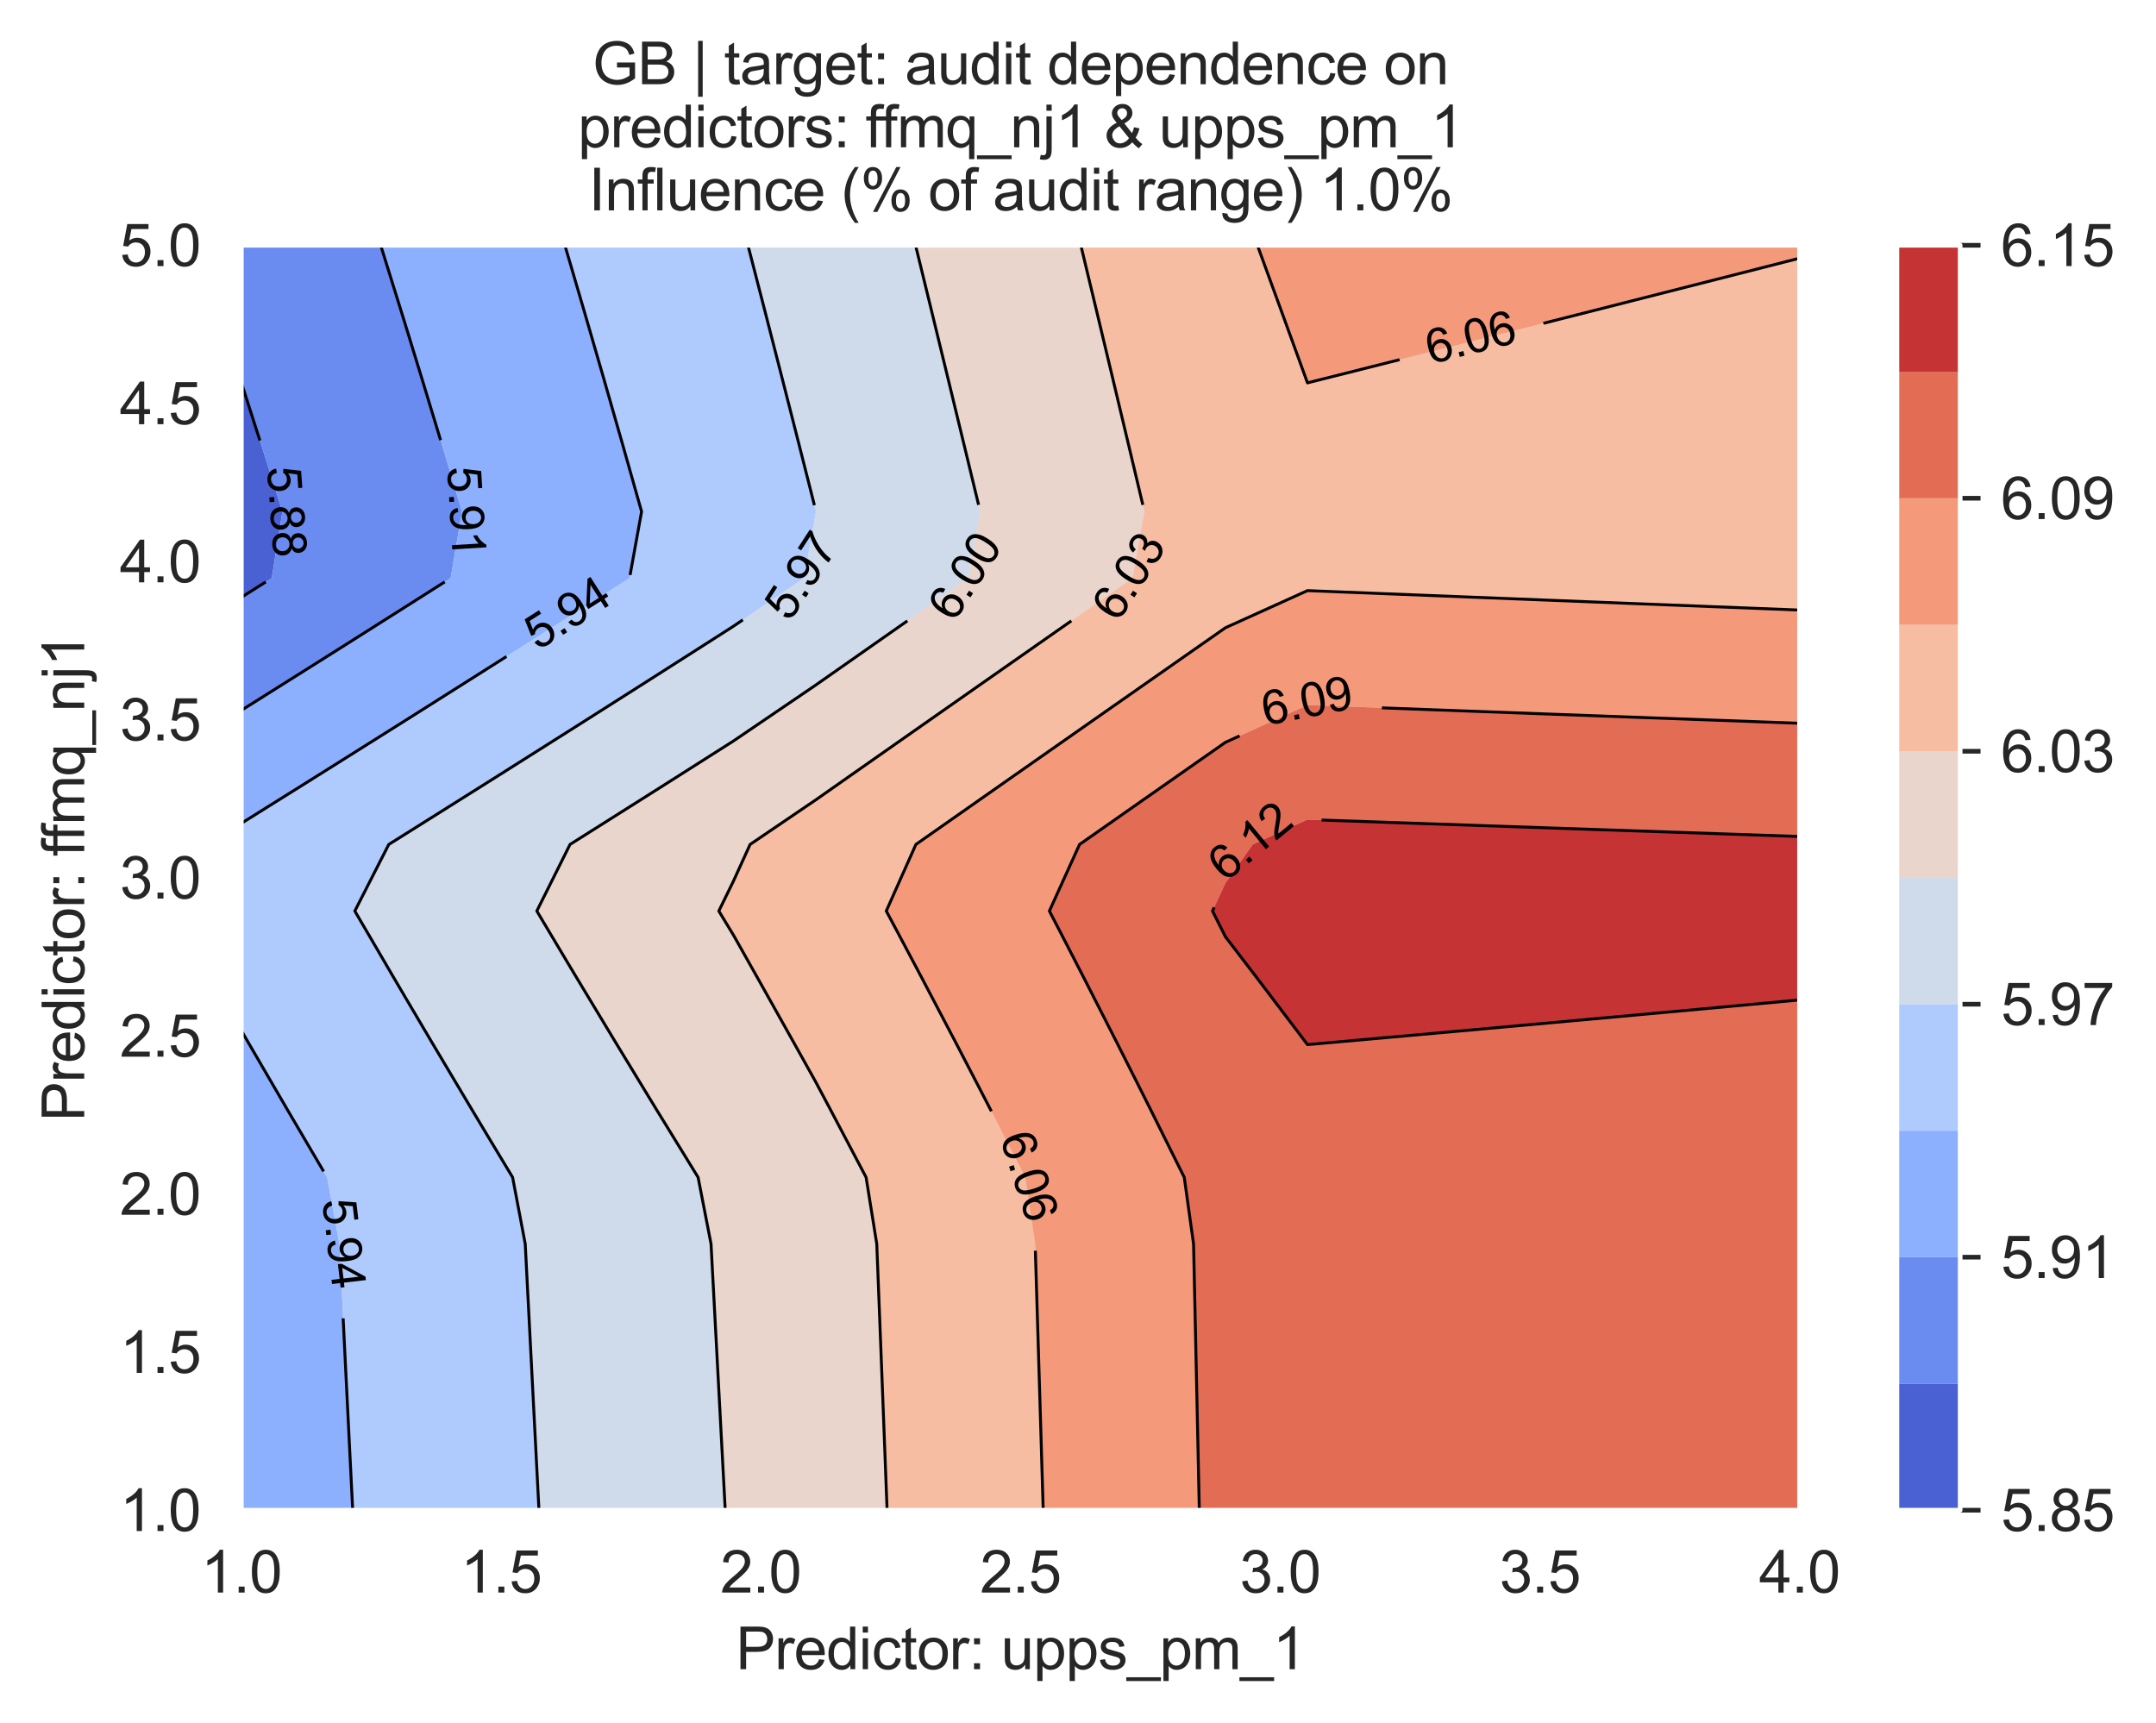 <?xml version="1.0" encoding="utf-8" standalone="no"?>
<!DOCTYPE svg PUBLIC "-//W3C//DTD SVG 1.1//EN"
  "http://www.w3.org/Graphics/SVG/1.1/DTD/svg11.dtd">
<svg xmlns:xlink="http://www.w3.org/1999/xlink" width="370.597pt" height="296.121pt" viewBox="0 0 370.597 296.121" xmlns="http://www.w3.org/2000/svg" version="1.1">
 <defs>
  <style type="text/css">*{stroke-linejoin: round; stroke-linecap: butt}</style>
 </defs>
 <g id="figure_1">
  <g id="patch_1">
   <path d="M 0 296.121 
L 370.597 296.121 
L 370.597 0 
L 0 0 
z
" style="fill: #ffffff"/>
  </g>
  <g id="axes_1">
   <g id="patch_2">
    <path d="M 41.484 259.6 
L 309.324 259.6 
L 309.324 42.16 
L 41.484 42.16 
z
" style="fill: #eaeaf2"/>
   </g>
   <g id="matplotlib.axis_1">
    <g id="xtick_1">
     <g id="line2d_1">
      <path d="M 41.484 259.6 
L 41.484 42.16 
" clip-path="url(#p53ee836f0d)" style="fill: none; stroke: #ffffff; stroke-width: 0.8; stroke-linecap: round"/>
     </g>
     <g id="text_1">
      <!-- 1.0 -->
      <g style="fill: #262626" transform="translate(34.534 273.758)scale(0.1 -0.1)">
       <defs>
        <path id="ArialMT-31" d="M 2384 0 
L 1822 0 
L 1822 3584 
Q 1619 3391 1289 3197 
Q 959 3003 697 2906 
L 697 3450 
Q 1169 3672 1522 3987 
Q 1875 4303 2022 4600 
L 2384 4600 
L 2384 0 
z
" transform="scale(0.016)"/>
        <path id="ArialMT-2e" d="M 581 0 
L 581 641 
L 1222 641 
L 1222 0 
L 581 0 
z
" transform="scale(0.016)"/>
        <path id="ArialMT-30" d="M 266 2259 
Q 266 3072 433 3567 
Q 600 4063 929 4331 
Q 1259 4600 1759 4600 
Q 2128 4600 2406 4451 
Q 2684 4303 2865 4023 
Q 3047 3744 3150 3342 
Q 3253 2941 3253 2259 
Q 3253 1453 3087 958 
Q 2922 463 2592 192 
Q 2263 -78 1759 -78 
Q 1097 -78 719 397 
Q 266 969 266 2259 
z
M 844 2259 
Q 844 1131 1108 757 
Q 1372 384 1759 384 
Q 2147 384 2411 759 
Q 2675 1134 2675 2259 
Q 2675 3391 2411 3762 
Q 2147 4134 1753 4134 
Q 1366 4134 1134 3806 
Q 844 3388 844 2259 
z
" transform="scale(0.016)"/>
       </defs>
       <use xlink:href="#ArialMT-31"/>
       <use xlink:href="#ArialMT-2e" x="55.615"/>
       <use xlink:href="#ArialMT-30" x="83.398"/>
      </g>
     </g>
    </g>
    <g id="xtick_2">
     <g id="line2d_2">
      <path d="M 86.124 259.6 
L 86.124 42.16 
" clip-path="url(#p53ee836f0d)" style="fill: none; stroke: #ffffff; stroke-width: 0.8; stroke-linecap: round"/>
     </g>
     <g id="text_2">
      <!-- 1.5 -->
      <g style="fill: #262626" transform="translate(79.174 273.758)scale(0.1 -0.1)">
       <defs>
        <path id="ArialMT-35" d="M 266 1200 
L 856 1250 
Q 922 819 1161 601 
Q 1400 384 1738 384 
Q 2144 384 2425 690 
Q 2706 997 2706 1503 
Q 2706 1984 2436 2262 
Q 2166 2541 1728 2541 
Q 1456 2541 1237 2417 
Q 1019 2294 894 2097 
L 366 2166 
L 809 4519 
L 3088 4519 
L 3088 3981 
L 1259 3981 
L 1013 2750 
Q 1425 3038 1878 3038 
Q 2478 3038 2890 2622 
Q 3303 2206 3303 1553 
Q 3303 931 2941 478 
Q 2500 -78 1738 -78 
Q 1113 -78 717 272 
Q 322 622 266 1200 
z
" transform="scale(0.016)"/>
       </defs>
       <use xlink:href="#ArialMT-31"/>
       <use xlink:href="#ArialMT-2e" x="55.615"/>
       <use xlink:href="#ArialMT-35" x="83.398"/>
      </g>
     </g>
    </g>
    <g id="xtick_3">
     <g id="line2d_3">
      <path d="M 130.764 259.6 
L 130.764 42.16 
" clip-path="url(#p53ee836f0d)" style="fill: none; stroke: #ffffff; stroke-width: 0.8; stroke-linecap: round"/>
     </g>
     <g id="text_3">
      <!-- 2.0 -->
      <g style="fill: #262626" transform="translate(123.814 273.758)scale(0.1 -0.1)">
       <defs>
        <path id="ArialMT-32" d="M 3222 541 
L 3222 0 
L 194 0 
Q 188 203 259 391 
Q 375 700 629 1000 
Q 884 1300 1366 1694 
Q 2113 2306 2375 2664 
Q 2638 3022 2638 3341 
Q 2638 3675 2398 3904 
Q 2159 4134 1775 4134 
Q 1369 4134 1125 3890 
Q 881 3647 878 3216 
L 300 3275 
Q 359 3922 746 4261 
Q 1134 4600 1788 4600 
Q 2447 4600 2831 4234 
Q 3216 3869 3216 3328 
Q 3216 3053 3103 2787 
Q 2991 2522 2730 2228 
Q 2469 1934 1863 1422 
Q 1356 997 1212 845 
Q 1069 694 975 541 
L 3222 541 
z
" transform="scale(0.016)"/>
       </defs>
       <use xlink:href="#ArialMT-32"/>
       <use xlink:href="#ArialMT-2e" x="55.615"/>
       <use xlink:href="#ArialMT-30" x="83.398"/>
      </g>
     </g>
    </g>
    <g id="xtick_4">
     <g id="line2d_4">
      <path d="M 175.404 259.6 
L 175.404 42.16 
" clip-path="url(#p53ee836f0d)" style="fill: none; stroke: #ffffff; stroke-width: 0.8; stroke-linecap: round"/>
     </g>
     <g id="text_4">
      <!-- 2.5 -->
      <g style="fill: #262626" transform="translate(168.454 273.758)scale(0.1 -0.1)">
       <use xlink:href="#ArialMT-32"/>
       <use xlink:href="#ArialMT-2e" x="55.615"/>
       <use xlink:href="#ArialMT-35" x="83.398"/>
      </g>
     </g>
    </g>
    <g id="xtick_5">
     <g id="line2d_5">
      <path d="M 220.044 259.6 
L 220.044 42.16 
" clip-path="url(#p53ee836f0d)" style="fill: none; stroke: #ffffff; stroke-width: 0.8; stroke-linecap: round"/>
     </g>
     <g id="text_5">
      <!-- 3.0 -->
      <g style="fill: #262626" transform="translate(213.094 273.758)scale(0.1 -0.1)">
       <defs>
        <path id="ArialMT-33" d="M 269 1209 
L 831 1284 
Q 928 806 1161 595 
Q 1394 384 1728 384 
Q 2125 384 2398 659 
Q 2672 934 2672 1341 
Q 2672 1728 2419 1979 
Q 2166 2231 1775 2231 
Q 1616 2231 1378 2169 
L 1441 2663 
Q 1497 2656 1531 2656 
Q 1891 2656 2178 2843 
Q 2466 3031 2466 3422 
Q 2466 3731 2256 3934 
Q 2047 4138 1716 4138 
Q 1388 4138 1169 3931 
Q 950 3725 888 3313 
L 325 3413 
Q 428 3978 793 4289 
Q 1159 4600 1703 4600 
Q 2078 4600 2393 4439 
Q 2709 4278 2876 4000 
Q 3044 3722 3044 3409 
Q 3044 3113 2884 2869 
Q 2725 2625 2413 2481 
Q 2819 2388 3044 2092 
Q 3269 1797 3269 1353 
Q 3269 753 2831 336 
Q 2394 -81 1725 -81 
Q 1122 -81 723 278 
Q 325 638 269 1209 
z
" transform="scale(0.016)"/>
       </defs>
       <use xlink:href="#ArialMT-33"/>
       <use xlink:href="#ArialMT-2e" x="55.615"/>
       <use xlink:href="#ArialMT-30" x="83.398"/>
      </g>
     </g>
    </g>
    <g id="xtick_6">
     <g id="line2d_6">
      <path d="M 264.684 259.6 
L 264.684 42.16 
" clip-path="url(#p53ee836f0d)" style="fill: none; stroke: #ffffff; stroke-width: 0.8; stroke-linecap: round"/>
     </g>
     <g id="text_6">
      <!-- 3.5 -->
      <g style="fill: #262626" transform="translate(257.734 273.758)scale(0.1 -0.1)">
       <use xlink:href="#ArialMT-33"/>
       <use xlink:href="#ArialMT-2e" x="55.615"/>
       <use xlink:href="#ArialMT-35" x="83.398"/>
      </g>
     </g>
    </g>
    <g id="xtick_7">
     <g id="line2d_7">
      <path d="M 309.324 259.6 
L 309.324 42.16 
" clip-path="url(#p53ee836f0d)" style="fill: none; stroke: #ffffff; stroke-width: 0.8; stroke-linecap: round"/>
     </g>
     <g id="text_7">
      <!-- 4.0 -->
      <g style="fill: #262626" transform="translate(302.374 273.758)scale(0.1 -0.1)">
       <defs>
        <path id="ArialMT-34" d="M 2069 0 
L 2069 1097 
L 81 1097 
L 81 1613 
L 2172 4581 
L 2631 4581 
L 2631 1613 
L 3250 1613 
L 3250 1097 
L 2631 1097 
L 2631 0 
L 2069 0 
z
M 2069 1613 
L 2069 3678 
L 634 1613 
L 2069 1613 
z
" transform="scale(0.016)"/>
       </defs>
       <use xlink:href="#ArialMT-34"/>
       <use xlink:href="#ArialMT-2e" x="55.615"/>
       <use xlink:href="#ArialMT-30" x="83.398"/>
      </g>
     </g>
    </g>
    <g id="text_8">
     <!-- Predictor: upps_pm_1 -->
     <g style="fill: #262626" transform="translate(126.492 286.933)scale(0.1 -0.1)">
      <defs>
       <path id="ArialMT-50" d="M 494 0 
L 494 4581 
L 2222 4581 
Q 2678 4581 2919 4538 
Q 3256 4481 3484 4323 
Q 3713 4166 3852 3881 
Q 3991 3597 3991 3256 
Q 3991 2672 3619 2267 
Q 3247 1863 2275 1863 
L 1100 1863 
L 1100 0 
L 494 0 
z
M 1100 2403 
L 2284 2403 
Q 2872 2403 3119 2622 
Q 3366 2841 3366 3238 
Q 3366 3525 3220 3729 
Q 3075 3934 2838 4000 
Q 2684 4041 2272 4041 
L 1100 4041 
L 1100 2403 
z
" transform="scale(0.016)"/>
       <path id="ArialMT-72" d="M 416 0 
L 416 3319 
L 922 3319 
L 922 2816 
Q 1116 3169 1280 3281 
Q 1444 3394 1641 3394 
Q 1925 3394 2219 3213 
L 2025 2691 
Q 1819 2813 1613 2813 
Q 1428 2813 1281 2702 
Q 1134 2591 1072 2394 
Q 978 2094 978 1738 
L 978 0 
L 416 0 
z
" transform="scale(0.016)"/>
       <path id="ArialMT-65" d="M 2694 1069 
L 3275 997 
Q 3138 488 2766 206 
Q 2394 -75 1816 -75 
Q 1088 -75 661 373 
Q 234 822 234 1631 
Q 234 2469 665 2931 
Q 1097 3394 1784 3394 
Q 2450 3394 2872 2941 
Q 3294 2488 3294 1666 
Q 3294 1616 3291 1516 
L 816 1516 
Q 847 969 1125 678 
Q 1403 388 1819 388 
Q 2128 388 2347 550 
Q 2566 713 2694 1069 
z
M 847 1978 
L 2700 1978 
Q 2663 2397 2488 2606 
Q 2219 2931 1791 2931 
Q 1403 2931 1139 2672 
Q 875 2413 847 1978 
z
" transform="scale(0.016)"/>
       <path id="ArialMT-64" d="M 2575 0 
L 2575 419 
Q 2259 -75 1647 -75 
Q 1250 -75 917 144 
Q 584 363 401 755 
Q 219 1147 219 1656 
Q 219 2153 384 2558 
Q 550 2963 881 3178 
Q 1213 3394 1622 3394 
Q 1922 3394 2156 3267 
Q 2391 3141 2538 2938 
L 2538 4581 
L 3097 4581 
L 3097 0 
L 2575 0 
z
M 797 1656 
Q 797 1019 1065 703 
Q 1334 388 1700 388 
Q 2069 388 2326 689 
Q 2584 991 2584 1609 
Q 2584 2291 2321 2609 
Q 2059 2928 1675 2928 
Q 1300 2928 1048 2622 
Q 797 2316 797 1656 
z
" transform="scale(0.016)"/>
       <path id="ArialMT-69" d="M 425 3934 
L 425 4581 
L 988 4581 
L 988 3934 
L 425 3934 
z
M 425 0 
L 425 3319 
L 988 3319 
L 988 0 
L 425 0 
z
" transform="scale(0.016)"/>
       <path id="ArialMT-63" d="M 2588 1216 
L 3141 1144 
Q 3050 572 2676 248 
Q 2303 -75 1759 -75 
Q 1078 -75 664 370 
Q 250 816 250 1647 
Q 250 2184 428 2587 
Q 606 2991 970 3192 
Q 1334 3394 1763 3394 
Q 2303 3394 2647 3120 
Q 2991 2847 3088 2344 
L 2541 2259 
Q 2463 2594 2264 2762 
Q 2066 2931 1784 2931 
Q 1359 2931 1093 2626 
Q 828 2322 828 1663 
Q 828 994 1084 691 
Q 1341 388 1753 388 
Q 2084 388 2306 591 
Q 2528 794 2588 1216 
z
" transform="scale(0.016)"/>
       <path id="ArialMT-74" d="M 1650 503 
L 1731 6 
Q 1494 -44 1306 -44 
Q 1000 -44 831 53 
Q 663 150 594 308 
Q 525 466 525 972 
L 525 2881 
L 113 2881 
L 113 3319 
L 525 3319 
L 525 4141 
L 1084 4478 
L 1084 3319 
L 1650 3319 
L 1650 2881 
L 1084 2881 
L 1084 941 
Q 1084 700 1114 631 
Q 1144 563 1211 522 
Q 1278 481 1403 481 
Q 1497 481 1650 503 
z
" transform="scale(0.016)"/>
       <path id="ArialMT-6f" d="M 213 1659 
Q 213 2581 725 3025 
Q 1153 3394 1769 3394 
Q 2453 3394 2887 2945 
Q 3322 2497 3322 1706 
Q 3322 1066 3130 698 
Q 2938 331 2570 128 
Q 2203 -75 1769 -75 
Q 1072 -75 642 372 
Q 213 819 213 1659 
z
M 791 1659 
Q 791 1022 1069 705 
Q 1347 388 1769 388 
Q 2188 388 2466 706 
Q 2744 1025 2744 1678 
Q 2744 2294 2464 2611 
Q 2184 2928 1769 2928 
Q 1347 2928 1069 2612 
Q 791 2297 791 1659 
z
" transform="scale(0.016)"/>
       <path id="ArialMT-3a" d="M 578 2678 
L 578 3319 
L 1219 3319 
L 1219 2678 
L 578 2678 
z
M 578 0 
L 578 641 
L 1219 641 
L 1219 0 
L 578 0 
z
" transform="scale(0.016)"/>
       <path id="ArialMT-20" transform="scale(0.016)"/>
       <path id="ArialMT-75" d="M 2597 0 
L 2597 488 
Q 2209 -75 1544 -75 
Q 1250 -75 995 37 
Q 741 150 617 320 
Q 494 491 444 738 
Q 409 903 409 1263 
L 409 3319 
L 972 3319 
L 972 1478 
Q 972 1038 1006 884 
Q 1059 663 1231 536 
Q 1403 409 1656 409 
Q 1909 409 2131 539 
Q 2353 669 2445 892 
Q 2538 1116 2538 1541 
L 2538 3319 
L 3100 3319 
L 3100 0 
L 2597 0 
z
" transform="scale(0.016)"/>
       <path id="ArialMT-70" d="M 422 -1272 
L 422 3319 
L 934 3319 
L 934 2888 
Q 1116 3141 1344 3267 
Q 1572 3394 1897 3394 
Q 2322 3394 2647 3175 
Q 2972 2956 3137 2557 
Q 3303 2159 3303 1684 
Q 3303 1175 3120 767 
Q 2938 359 2589 142 
Q 2241 -75 1856 -75 
Q 1575 -75 1351 44 
Q 1128 163 984 344 
L 984 -1272 
L 422 -1272 
z
M 931 1641 
Q 931 1000 1190 694 
Q 1450 388 1819 388 
Q 2194 388 2461 705 
Q 2728 1022 2728 1688 
Q 2728 2322 2467 2637 
Q 2206 2953 1844 2953 
Q 1484 2953 1207 2617 
Q 931 2281 931 1641 
z
" transform="scale(0.016)"/>
       <path id="ArialMT-73" d="M 197 991 
L 753 1078 
Q 800 744 1014 566 
Q 1228 388 1613 388 
Q 2000 388 2187 545 
Q 2375 703 2375 916 
Q 2375 1106 2209 1216 
Q 2094 1291 1634 1406 
Q 1016 1563 777 1677 
Q 538 1791 414 1992 
Q 291 2194 291 2438 
Q 291 2659 392 2848 
Q 494 3038 669 3163 
Q 800 3259 1026 3326 
Q 1253 3394 1513 3394 
Q 1903 3394 2198 3281 
Q 2494 3169 2634 2976 
Q 2775 2784 2828 2463 
L 2278 2388 
Q 2241 2644 2061 2787 
Q 1881 2931 1553 2931 
Q 1166 2931 1000 2803 
Q 834 2675 834 2503 
Q 834 2394 903 2306 
Q 972 2216 1119 2156 
Q 1203 2125 1616 2013 
Q 2213 1853 2448 1751 
Q 2684 1650 2818 1456 
Q 2953 1263 2953 975 
Q 2953 694 2789 445 
Q 2625 197 2315 61 
Q 2006 -75 1616 -75 
Q 969 -75 630 194 
Q 291 463 197 991 
z
" transform="scale(0.016)"/>
       <path id="ArialMT-5f" d="M -97 -1272 
L -97 -866 
L 3631 -866 
L 3631 -1272 
L -97 -1272 
z
" transform="scale(0.016)"/>
       <path id="ArialMT-6d" d="M 422 0 
L 422 3319 
L 925 3319 
L 925 2853 
Q 1081 3097 1340 3245 
Q 1600 3394 1931 3394 
Q 2300 3394 2536 3241 
Q 2772 3088 2869 2813 
Q 3263 3394 3894 3394 
Q 4388 3394 4653 3120 
Q 4919 2847 4919 2278 
L 4919 0 
L 4359 0 
L 4359 2091 
Q 4359 2428 4304 2576 
Q 4250 2725 4106 2815 
Q 3963 2906 3769 2906 
Q 3419 2906 3187 2673 
Q 2956 2441 2956 1928 
L 2956 0 
L 2394 0 
L 2394 2156 
Q 2394 2531 2256 2718 
Q 2119 2906 1806 2906 
Q 1569 2906 1367 2781 
Q 1166 2656 1075 2415 
Q 984 2175 984 1722 
L 984 0 
L 422 0 
z
" transform="scale(0.016)"/>
      </defs>
      <use xlink:href="#ArialMT-50"/>
      <use xlink:href="#ArialMT-72" x="66.699"/>
      <use xlink:href="#ArialMT-65" x="100"/>
      <use xlink:href="#ArialMT-64" x="155.615"/>
      <use xlink:href="#ArialMT-69" x="211.23"/>
      <use xlink:href="#ArialMT-63" x="233.447"/>
      <use xlink:href="#ArialMT-74" x="283.447"/>
      <use xlink:href="#ArialMT-6f" x="311.23"/>
      <use xlink:href="#ArialMT-72" x="366.846"/>
      <use xlink:href="#ArialMT-3a" x="400.146"/>
      <use xlink:href="#ArialMT-20" x="427.93"/>
      <use xlink:href="#ArialMT-75" x="455.713"/>
      <use xlink:href="#ArialMT-70" x="511.328"/>
      <use xlink:href="#ArialMT-70" x="566.943"/>
      <use xlink:href="#ArialMT-73" x="622.559"/>
      <use xlink:href="#ArialMT-5f" x="672.559"/>
      <use xlink:href="#ArialMT-70" x="728.174"/>
      <use xlink:href="#ArialMT-6d" x="783.789"/>
      <use xlink:href="#ArialMT-5f" x="867.09"/>
      <use xlink:href="#ArialMT-31" x="922.705"/>
     </g>
    </g>
   </g>
   <g id="matplotlib.axis_2">
    <g id="ytick_1">
     <g id="line2d_8">
      <path d="M 41.484 259.6 
L 309.324 259.6 
" clip-path="url(#p53ee836f0d)" style="fill: none; stroke: #ffffff; stroke-width: 0.8; stroke-linecap: round"/>
     </g>
     <g id="text_9">
      <!-- 1.0 -->
      <g style="fill: #262626" transform="translate(20.584 263.179)scale(0.1 -0.1)">
       <use xlink:href="#ArialMT-31"/>
       <use xlink:href="#ArialMT-2e" x="55.615"/>
       <use xlink:href="#ArialMT-30" x="83.398"/>
      </g>
     </g>
    </g>
    <g id="ytick_2">
     <g id="line2d_9">
      <path d="M 41.484 232.42 
L 309.324 232.42 
" clip-path="url(#p53ee836f0d)" style="fill: none; stroke: #ffffff; stroke-width: 0.8; stroke-linecap: round"/>
     </g>
     <g id="text_10">
      <!-- 1.5 -->
      <g style="fill: #262626" transform="translate(20.584 235.999)scale(0.1 -0.1)">
       <use xlink:href="#ArialMT-31"/>
       <use xlink:href="#ArialMT-2e" x="55.615"/>
       <use xlink:href="#ArialMT-35" x="83.398"/>
      </g>
     </g>
    </g>
    <g id="ytick_3">
     <g id="line2d_10">
      <path d="M 41.484 205.24 
L 309.324 205.24 
" clip-path="url(#p53ee836f0d)" style="fill: none; stroke: #ffffff; stroke-width: 0.8; stroke-linecap: round"/>
     </g>
     <g id="text_11">
      <!-- 2.0 -->
      <g style="fill: #262626" transform="translate(20.584 208.819)scale(0.1 -0.1)">
       <use xlink:href="#ArialMT-32"/>
       <use xlink:href="#ArialMT-2e" x="55.615"/>
       <use xlink:href="#ArialMT-30" x="83.398"/>
      </g>
     </g>
    </g>
    <g id="ytick_4">
     <g id="line2d_11">
      <path d="M 41.484 178.06 
L 309.324 178.06 
" clip-path="url(#p53ee836f0d)" style="fill: none; stroke: #ffffff; stroke-width: 0.8; stroke-linecap: round"/>
     </g>
     <g id="text_12">
      <!-- 2.5 -->
      <g style="fill: #262626" transform="translate(20.584 181.639)scale(0.1 -0.1)">
       <use xlink:href="#ArialMT-32"/>
       <use xlink:href="#ArialMT-2e" x="55.615"/>
       <use xlink:href="#ArialMT-35" x="83.398"/>
      </g>
     </g>
    </g>
    <g id="ytick_5">
     <g id="line2d_12">
      <path d="M 41.484 150.88 
L 309.324 150.88 
" clip-path="url(#p53ee836f0d)" style="fill: none; stroke: #ffffff; stroke-width: 0.8; stroke-linecap: round"/>
     </g>
     <g id="text_13">
      <!-- 3.0 -->
      <g style="fill: #262626" transform="translate(20.584 154.459)scale(0.1 -0.1)">
       <use xlink:href="#ArialMT-33"/>
       <use xlink:href="#ArialMT-2e" x="55.615"/>
       <use xlink:href="#ArialMT-30" x="83.398"/>
      </g>
     </g>
    </g>
    <g id="ytick_6">
     <g id="line2d_13">
      <path d="M 41.484 123.7 
L 309.324 123.7 
" clip-path="url(#p53ee836f0d)" style="fill: none; stroke: #ffffff; stroke-width: 0.8; stroke-linecap: round"/>
     </g>
     <g id="text_14">
      <!-- 3.5 -->
      <g style="fill: #262626" transform="translate(20.584 127.279)scale(0.1 -0.1)">
       <use xlink:href="#ArialMT-33"/>
       <use xlink:href="#ArialMT-2e" x="55.615"/>
       <use xlink:href="#ArialMT-35" x="83.398"/>
      </g>
     </g>
    </g>
    <g id="ytick_7">
     <g id="line2d_14">
      <path d="M 41.484 96.52 
L 309.324 96.52 
" clip-path="url(#p53ee836f0d)" style="fill: none; stroke: #ffffff; stroke-width: 0.8; stroke-linecap: round"/>
     </g>
     <g id="text_15">
      <!-- 4.0 -->
      <g style="fill: #262626" transform="translate(20.584 100.099)scale(0.1 -0.1)">
       <use xlink:href="#ArialMT-34"/>
       <use xlink:href="#ArialMT-2e" x="55.615"/>
       <use xlink:href="#ArialMT-30" x="83.398"/>
      </g>
     </g>
    </g>
    <g id="ytick_8">
     <g id="line2d_15">
      <path d="M 41.484 69.34 
L 309.324 69.34 
" clip-path="url(#p53ee836f0d)" style="fill: none; stroke: #ffffff; stroke-width: 0.8; stroke-linecap: round"/>
     </g>
     <g id="text_16">
      <!-- 4.5 -->
      <g style="fill: #262626" transform="translate(20.584 72.919)scale(0.1 -0.1)">
       <use xlink:href="#ArialMT-34"/>
       <use xlink:href="#ArialMT-2e" x="55.615"/>
       <use xlink:href="#ArialMT-35" x="83.398"/>
      </g>
     </g>
    </g>
    <g id="ytick_9">
     <g id="line2d_16">
      <path d="M 41.484 42.16 
L 309.324 42.16 
" clip-path="url(#p53ee836f0d)" style="fill: none; stroke: #ffffff; stroke-width: 0.8; stroke-linecap: round"/>
     </g>
     <g id="text_17">
      <!-- 5.0 -->
      <g style="fill: #262626" transform="translate(20.584 45.739)scale(0.1 -0.1)">
       <use xlink:href="#ArialMT-35"/>
       <use xlink:href="#ArialMT-2e" x="55.615"/>
       <use xlink:href="#ArialMT-30" x="83.398"/>
      </g>
     </g>
    </g>
    <g id="text_18">
     <!-- Predictor: ffmq_nj1 -->
     <g style="fill: #262626" transform="translate(14.48 192.753)rotate(-90)scale(0.1 -0.1)">
      <defs>
       <path id="ArialMT-66" d="M 556 0 
L 556 2881 
L 59 2881 
L 59 3319 
L 556 3319 
L 556 3672 
Q 556 4006 616 4169 
Q 697 4388 901 4523 
Q 1106 4659 1475 4659 
Q 1713 4659 2000 4603 
L 1916 4113 
Q 1741 4144 1584 4144 
Q 1328 4144 1222 4034 
Q 1116 3925 1116 3625 
L 1116 3319 
L 1763 3319 
L 1763 2881 
L 1116 2881 
L 1116 0 
L 556 0 
z
" transform="scale(0.016)"/>
       <path id="ArialMT-71" d="M 2538 -1272 
L 2538 353 
Q 2406 169 2170 47 
Q 1934 -75 1669 -75 
Q 1078 -75 651 397 
Q 225 869 225 1691 
Q 225 2191 398 2587 
Q 572 2984 901 3189 
Q 1231 3394 1625 3394 
Q 2241 3394 2594 2875 
L 2594 3319 
L 3100 3319 
L 3100 -1272 
L 2538 -1272 
z
M 803 1669 
Q 803 1028 1072 708 
Q 1341 388 1716 388 
Q 2075 388 2334 692 
Q 2594 997 2594 1619 
Q 2594 2281 2320 2615 
Q 2047 2950 1678 2950 
Q 1313 2950 1058 2639 
Q 803 2328 803 1669 
z
" transform="scale(0.016)"/>
       <path id="ArialMT-6e" d="M 422 0 
L 422 3319 
L 928 3319 
L 928 2847 
Q 1294 3394 1984 3394 
Q 2284 3394 2536 3286 
Q 2788 3178 2913 3003 
Q 3038 2828 3088 2588 
Q 3119 2431 3119 2041 
L 3119 0 
L 2556 0 
L 2556 2019 
Q 2556 2363 2490 2533 
Q 2425 2703 2258 2804 
Q 2091 2906 1866 2906 
Q 1506 2906 1245 2678 
Q 984 2450 984 1813 
L 984 0 
L 422 0 
z
" transform="scale(0.016)"/>
       <path id="ArialMT-6a" d="M 419 3928 
L 419 4581 
L 981 4581 
L 981 3928 
L 419 3928 
z
M -294 -1288 
L -188 -809 
Q -19 -853 78 -853 
Q 250 -853 334 -739 
Q 419 -625 419 -169 
L 419 3319 
L 981 3319 
L 981 -181 
Q 981 -794 822 -1034 
Q 619 -1347 147 -1347 
Q -81 -1347 -294 -1288 
z
" transform="scale(0.016)"/>
      </defs>
      <use xlink:href="#ArialMT-50"/>
      <use xlink:href="#ArialMT-72" x="66.699"/>
      <use xlink:href="#ArialMT-65" x="100"/>
      <use xlink:href="#ArialMT-64" x="155.615"/>
      <use xlink:href="#ArialMT-69" x="211.23"/>
      <use xlink:href="#ArialMT-63" x="233.447"/>
      <use xlink:href="#ArialMT-74" x="283.447"/>
      <use xlink:href="#ArialMT-6f" x="311.23"/>
      <use xlink:href="#ArialMT-72" x="366.846"/>
      <use xlink:href="#ArialMT-3a" x="400.146"/>
      <use xlink:href="#ArialMT-20" x="427.93"/>
      <use xlink:href="#ArialMT-66" x="455.713"/>
      <use xlink:href="#ArialMT-66" x="481.746"/>
      <use xlink:href="#ArialMT-6d" x="509.529"/>
      <use xlink:href="#ArialMT-71" x="592.83"/>
      <use xlink:href="#ArialMT-5f" x="648.445"/>
      <use xlink:href="#ArialMT-6e" x="704.061"/>
      <use xlink:href="#ArialMT-6a" x="759.676"/>
      <use xlink:href="#ArialMT-31" x="781.893"/>
     </g>
    </g>
   </g>
   <g id="PathCollection_1">
    <path d="M 46.712 99.381 
L 48.545 87.937 
L 44.922 76.493 
L 41.484 65.765 
L 41.484 76.493 
L 41.484 87.937 
L 41.484 99.381 
L 41.484 102.684 
z
" clip-path="url(#p53ee836f0d)" style="fill: #4961d2"/>
   </g>
   <g id="PathCollection_2">
    <path d="M 55.581 113.238 
L 59.403 110.826 
L 69.678 104.323 
L 77.461 99.381 
L 79.414 87.937 
L 75.985 76.493 
L 72.513 65.049 
L 69.678 55.811 
L 68.996 53.605 
L 65.435 42.16 
L 55.581 42.16 
L 41.484 42.16 
L 41.484 53.605 
L 41.484 65.049 
L 41.484 65.765 
L 44.922 76.493 
L 48.545 87.937 
L 46.712 99.381 
L 41.484 102.684 
L 41.484 110.826 
L 41.484 122.108 
z
" clip-path="url(#p53ee836f0d)" style="fill: #6a8bef"/>
   </g>
   <g id="PathCollection_3">
    <path d="M 55.581 259.6 
L 60.627 259.6 
L 60.056 248.156 
L 59.485 236.712 
L 58.915 225.268 
L 58.346 213.823 
L 56.228 202.379 
L 55.581 201.283 
L 49.504 190.935 
L 42.843 179.491 
L 41.484 177.144 
L 41.484 179.491 
L 41.484 190.935 
L 41.484 202.379 
L 41.484 213.823 
L 41.484 225.268 
L 41.484 236.712 
L 41.484 248.156 
L 41.484 259.6 
z
" clip-path="url(#p53ee836f0d)" style="fill: #8caffe"/>
    <path d="M 53.983 133.714 
L 55.581 132.712 
L 69.678 123.847 
L 72.178 122.27 
L 83.775 114.936 
L 90.254 110.826 
L 97.872 105.979 
L 108.21 99.381 
L 110.282 87.937 
L 107.047 76.493 
L 103.772 65.049 
L 100.455 53.605 
L 97.872 44.791 
L 97.096 42.16 
L 83.775 42.16 
L 69.678 42.16 
L 65.435 42.16 
L 68.996 53.605 
L 69.678 55.811 
L 72.513 65.049 
L 75.985 76.493 
L 79.414 87.937 
L 77.461 99.381 
L 69.678 104.323 
L 59.403 110.826 
L 55.581 113.238 
L 41.484 122.108 
L 41.484 122.27 
L 41.484 133.714 
L 41.484 141.532 
z
" clip-path="url(#p53ee836f0d)" style="fill: #8caffe"/>
   </g>
   <g id="PathCollection_4">
    <path d="M 69.678 259.6 
L 83.775 259.6 
L 92.645 259.6 
L 92.054 248.156 
L 91.463 236.712 
L 90.873 225.268 
L 90.283 213.823 
L 88.112 202.379 
L 83.775 195.174 
L 81.235 190.935 
L 74.423 179.491 
L 69.678 171.454 
L 67.676 168.047 
L 60.992 156.602 
L 66.826 145.158 
L 69.678 143.371 
L 83.775 134.51 
L 85.038 133.714 
L 97.872 125.604 
L 103.131 122.27 
L 111.969 116.652 
L 121.104 110.826 
L 126.065 107.653 
L 138.223 99.381 
L 140.162 88.508 
L 140.261 87.937 
L 140.162 87.533 
L 137.367 76.493 
L 134.451 65.049 
L 131.518 53.605 
L 128.566 42.16 
L 126.065 42.16 
L 111.969 42.16 
L 97.872 42.16 
L 97.096 42.16 
L 97.872 44.791 
L 100.455 53.605 
L 103.772 65.049 
L 107.047 76.493 
L 110.282 87.937 
L 108.21 99.381 
L 97.872 105.979 
L 90.254 110.826 
L 83.775 114.936 
L 72.178 122.27 
L 69.678 123.847 
L 55.581 132.712 
L 53.983 133.714 
L 41.484 141.532 
L 41.484 145.158 
L 41.484 156.602 
L 41.484 168.047 
L 41.484 177.144 
L 42.843 179.491 
L 49.504 190.935 
L 55.581 201.283 
L 56.228 202.379 
L 58.346 213.823 
L 58.915 225.268 
L 59.485 236.712 
L 60.056 248.156 
L 60.627 259.6 
z
" clip-path="url(#p53ee836f0d)" style="fill: #afcafc"/>
   </g>
   <g id="PathCollection_5">
    <path d="M 97.872 259.6 
L 111.969 259.6 
L 124.663 259.6 
L 124.051 248.156 
L 123.44 236.712 
L 122.83 225.268 
L 122.22 213.823 
L 119.996 202.379 
L 112.966 190.935 
L 111.969 189.302 
L 106.004 179.491 
L 99.107 168.047 
L 97.872 165.985 
L 92.275 156.602 
L 97.872 145.383 
L 97.984 145.158 
L 111.969 136.327 
L 116.093 133.714 
L 126.065 127.379 
L 133.586 122.27 
L 140.162 117.799 
L 150.117 110.826 
L 154.259 107.925 
L 166.467 99.381 
L 168.356 88.687 
L 168.489 87.937 
L 168.356 87.387 
L 165.723 76.493 
L 162.949 65.049 
L 160.166 53.605 
L 157.374 42.16 
L 154.259 42.16 
L 140.162 42.16 
L 128.566 42.16 
L 131.518 53.605 
L 134.451 65.049 
L 137.367 76.493 
L 140.162 87.533 
L 140.261 87.937 
L 140.162 88.508 
L 138.223 99.381 
L 126.065 107.653 
L 121.104 110.826 
L 111.969 116.652 
L 103.131 122.27 
L 97.872 125.604 
L 85.038 133.714 
L 83.775 134.51 
L 69.678 143.371 
L 66.826 145.158 
L 60.992 156.602 
L 67.676 168.047 
L 69.678 171.454 
L 74.423 179.491 
L 81.235 190.935 
L 83.775 195.174 
L 88.112 202.379 
L 90.283 213.823 
L 90.873 225.268 
L 91.463 236.712 
L 92.054 248.156 
L 92.645 259.6 
z
" clip-path="url(#p53ee836f0d)" style="fill: #cfdaea"/>
   </g>
   <g id="PathCollection_6">
    <path d="M 126.065 259.6 
L 140.162 259.6 
L 152.484 259.6 
L 152.045 248.156 
L 151.602 236.712 
L 151.156 225.268 
L 150.707 213.823 
L 148.873 202.379 
L 142.846 190.935 
L 140.162 185.885 
L 136.597 179.491 
L 130.186 168.047 
L 126.065 160.725 
L 123.559 156.602 
L 126.065 151.476 
L 128.936 145.158 
L 140.162 137.537 
L 145.614 133.714 
L 154.259 127.654 
L 161.945 122.27 
L 168.356 117.78 
L 178.292 110.826 
L 182.453 107.915 
L 194.656 99.381 
L 196.55 88.86 
L 196.716 87.937 
L 196.55 87.236 
L 193.996 76.493 
L 191.268 65.049 
L 188.531 53.605 
L 185.785 42.16 
L 182.453 42.16 
L 168.356 42.16 
L 157.374 42.16 
L 160.166 53.605 
L 162.949 65.049 
L 165.723 76.493 
L 168.356 87.387 
L 168.489 87.937 
L 168.356 88.687 
L 166.467 99.381 
L 154.259 107.925 
L 150.117 110.826 
L 140.162 117.799 
L 133.586 122.27 
L 126.065 127.379 
L 116.093 133.714 
L 111.969 136.327 
L 97.984 145.158 
L 97.872 145.383 
L 92.275 156.602 
L 97.872 165.985 
L 99.107 168.047 
L 106.004 179.491 
L 111.969 189.302 
L 112.966 190.935 
L 119.996 202.379 
L 122.22 213.823 
L 122.83 225.268 
L 123.44 236.712 
L 124.051 248.156 
L 124.663 259.6 
z
" clip-path="url(#p53ee836f0d)" style="fill: #e9d5cb"/>
   </g>
   <g id="PathCollection_7">
    <path d="M 154.259 259.6 
L 168.356 259.6 
L 179.318 259.6 
L 178.976 248.156 
L 178.631 236.712 
L 178.283 225.268 
L 177.934 213.823 
L 176.217 202.379 
L 170.36 190.935 
L 168.356 187.052 
L 164.43 179.491 
L 158.425 168.047 
L 154.259 160.192 
L 152.344 156.602 
L 154.259 152.286 
L 157.433 145.158 
L 168.356 137.501 
L 173.761 133.714 
L 182.453 127.627 
L 190.107 122.27 
L 196.55 117.762 
L 206.468 110.826 
L 210.646 107.905 
L 224.743 101.526 
L 238.84 102.088 
L 252.937 102.648 
L 267.034 103.206 
L 281.131 103.762 
L 295.228 104.316 
L 309.324 104.868 
L 309.324 99.381 
L 309.324 87.937 
L 309.324 76.493 
L 309.324 65.049 
L 309.324 53.605 
L 309.324 44.384 
L 295.228 47.976 
L 281.131 51.56 
L 273.077 53.605 
L 267.034 55.136 
L 252.937 58.704 
L 238.84 62.264 
L 227.787 65.049 
L 224.743 65.815 
L 224.466 65.049 
L 220.308 53.605 
L 216.135 42.16 
L 210.646 42.16 
L 196.55 42.16 
L 185.785 42.16 
L 188.531 53.605 
L 191.268 65.049 
L 193.996 76.493 
L 196.55 87.236 
L 196.716 87.937 
L 196.55 88.86 
L 194.656 99.381 
L 182.453 107.915 
L 178.292 110.826 
L 168.356 117.78 
L 161.945 122.27 
L 154.259 127.654 
L 145.614 133.714 
L 140.162 137.537 
L 128.936 145.158 
L 126.065 151.476 
L 123.559 156.602 
L 126.065 160.725 
L 130.186 168.047 
L 136.597 179.491 
L 140.162 185.885 
L 142.846 190.935 
L 148.873 202.379 
L 150.707 213.823 
L 151.156 225.268 
L 151.602 236.712 
L 152.045 248.156 
L 152.484 259.6 
z
" clip-path="url(#p53ee836f0d)" style="fill: #f6bda2"/>
   </g>
   <g id="PathCollection_8">
    <path d="M 182.453 259.6 
L 196.55 259.6 
L 206.151 259.6 
L 205.906 248.156 
L 205.659 236.712 
L 205.411 225.268 
L 205.16 213.823 
L 203.56 202.379 
L 197.874 190.935 
L 196.55 188.291 
L 192.116 179.491 
L 186.285 168.047 
L 182.453 160.602 
L 180.381 156.602 
L 182.453 152.02 
L 185.566 145.158 
L 196.55 137.465 
L 201.909 133.714 
L 210.646 127.6 
L 222.391 122.27 
L 224.743 121.203 
L 238.84 121.729 
L 252.937 122.253 
L 253.401 122.27 
L 267.034 122.774 
L 281.131 123.294 
L 295.228 123.812 
L 309.324 124.328 
L 309.324 122.27 
L 309.324 110.826 
L 309.324 104.868 
L 295.228 104.316 
L 281.131 103.762 
L 267.034 103.206 
L 252.937 102.648 
L 238.84 102.088 
L 224.743 101.526 
L 210.646 107.905 
L 206.468 110.826 
L 196.55 117.762 
L 190.107 122.27 
L 182.453 127.627 
L 173.761 133.714 
L 168.356 137.501 
L 157.433 145.158 
L 154.259 152.286 
L 152.344 156.602 
L 154.259 160.192 
L 158.425 168.047 
L 164.43 179.491 
L 168.356 187.052 
L 170.36 190.935 
L 176.217 202.379 
L 177.934 213.823 
L 178.283 225.268 
L 178.631 236.712 
L 178.976 248.156 
L 179.318 259.6 
z
" clip-path="url(#p53ee836f0d)" style="fill: #f49a7b"/>
    <path d="M 224.743 65.815 
L 227.787 65.049 
L 238.84 62.264 
L 252.937 58.704 
L 267.034 55.136 
L 273.077 53.605 
L 281.131 51.56 
L 295.228 47.976 
L 309.324 44.384 
L 309.324 42.16 
L 295.228 42.16 
L 281.131 42.16 
L 267.034 42.16 
L 252.937 42.16 
L 238.84 42.16 
L 224.743 42.16 
L 216.135 42.16 
L 220.308 53.605 
L 224.466 65.049 
z
" clip-path="url(#p53ee836f0d)" style="fill: #f49a7b"/>
   </g>
   <g id="PathCollection_9">
    <path d="M 210.646 259.6 
L 224.743 259.6 
L 238.84 259.6 
L 252.937 259.6 
L 267.034 259.6 
L 281.131 259.6 
L 295.228 259.6 
L 309.324 259.6 
L 309.324 248.156 
L 309.324 236.712 
L 309.324 225.268 
L 309.324 213.823 
L 309.324 202.379 
L 309.324 190.935 
L 309.324 179.491 
L 309.324 171.887 
L 295.228 173.19 
L 281.131 174.483 
L 267.034 175.767 
L 252.937 177.043 
L 238.84 178.309 
L 225.604 179.491 
L 224.743 179.567 
L 224.686 179.491 
L 216.017 168.047 
L 210.646 161.038 
L 208.418 156.602 
L 210.646 151.764 
L 215.34 145.158 
L 224.743 140.881 
L 238.84 141.37 
L 252.937 141.857 
L 267.034 142.342 
L 281.131 142.826 
L 295.228 143.308 
L 309.324 143.788 
L 309.324 133.714 
L 309.324 124.328 
L 295.228 123.812 
L 281.131 123.294 
L 267.034 122.774 
L 253.401 122.27 
L 252.937 122.253 
L 238.84 121.729 
L 224.743 121.203 
L 222.391 122.27 
L 210.646 127.6 
L 201.909 133.714 
L 196.55 137.465 
L 185.566 145.158 
L 182.453 152.02 
L 180.381 156.602 
L 182.453 160.602 
L 186.285 168.047 
L 192.116 179.491 
L 196.55 188.291 
L 197.874 190.935 
L 203.56 202.379 
L 205.16 213.823 
L 205.411 225.268 
L 205.659 236.712 
L 205.906 248.156 
L 206.151 259.6 
z
" clip-path="url(#p53ee836f0d)" style="fill: #e36c55"/>
   </g>
   <g id="PathCollection_10">
    <path d="M 224.743 179.567 
L 225.604 179.491 
L 238.84 178.309 
L 252.937 177.043 
L 267.034 175.767 
L 281.131 174.483 
L 295.228 173.19 
L 309.324 171.887 
L 309.324 168.047 
L 309.324 156.602 
L 309.324 145.158 
L 309.324 143.788 
L 295.228 143.308 
L 281.131 142.826 
L 267.034 142.342 
L 252.937 141.857 
L 238.84 141.37 
L 224.743 140.881 
L 215.34 145.158 
L 210.646 151.764 
L 208.418 156.602 
L 210.646 161.038 
L 216.017 168.047 
L 224.686 179.491 
z
" clip-path="url(#p53ee836f0d)" style="fill: #c53334"/>
   </g>
   <g id="PathCollection_11"/>
   <g id="PathCollection_12">
    <path d="M 41.484 65.765 
L 44.676 75.723 
" clip-path="url(#p53ee836f0d)" style="fill: none; stroke: #000000; stroke-width: 0.5"/>
    <path d="M 45.678 100.034 
L 41.484 102.684 
" clip-path="url(#p53ee836f0d)" style="fill: none; stroke: #000000; stroke-width: 0.5"/>
   </g>
   <g id="PathCollection_13">
    <path d="M 65.435 42.16 
L 68.996 53.605 
L 69.678 55.811 
L 72.513 65.049 
L 75.734 75.665 
" clip-path="url(#p53ee836f0d)" style="fill: none; stroke: #000000; stroke-width: 0.5"/>
    <path d="M 76.445 100.026 
L 69.678 104.323 
L 59.403 110.826 
L 55.581 113.238 
L 41.484 122.108 
" clip-path="url(#p53ee836f0d)" style="fill: none; stroke: #000000; stroke-width: 0.5"/>
   </g>
   <g id="PathCollection_14">
    <path d="M 41.484 177.144 
L 42.843 179.491 
L 49.504 190.935 
L 55.581 201.283 
L 55.632 201.368 
" clip-path="url(#p53ee836f0d)" style="fill: none; stroke: #000000; stroke-width: 0.5"/>
    <path d="M 58.983 226.62 
L 59.485 236.712 
L 60.056 248.156 
L 60.627 259.6 
" clip-path="url(#p53ee836f0d)" style="fill: none; stroke: #000000; stroke-width: 0.5"/>
    <path d="M 97.096 42.16 
L 97.872 44.791 
L 100.455 53.605 
L 103.772 65.049 
L 107.047 76.493 
L 110.282 87.937 
L 108.308 98.842 
" clip-path="url(#p53ee836f0d)" style="fill: none; stroke: #000000; stroke-width: 0.5"/>
    <path d="M 87.059 112.853 
L 83.775 114.936 
L 72.178 122.27 
L 69.678 123.847 
L 55.581 132.712 
L 53.983 133.714 
L 41.484 141.532 
" clip-path="url(#p53ee836f0d)" style="fill: none; stroke: #000000; stroke-width: 0.5"/>
   </g>
   <g id="PathCollection_15">
    <path d="M 128.566 42.16 
L 131.518 53.605 
L 134.451 65.049 
L 137.367 76.493 
L 139.988 86.845 
" clip-path="url(#p53ee836f0d)" style="fill: none; stroke: #000000; stroke-width: 0.5"/>
    <path d="M 127.682 106.553 
L 126.065 107.653 
L 121.104 110.826 
L 111.969 116.652 
L 103.131 122.27 
L 97.872 125.604 
L 85.038 133.714 
L 83.775 134.51 
L 69.678 143.371 
L 66.826 145.158 
L 60.992 156.602 
L 67.676 168.047 
L 69.678 171.454 
L 74.423 179.491 
L 81.235 190.935 
L 83.775 195.174 
L 88.112 202.379 
L 90.283 213.823 
L 90.873 225.268 
L 91.463 236.712 
L 92.054 248.156 
L 92.645 259.6 
" clip-path="url(#p53ee836f0d)" style="fill: none; stroke: #000000; stroke-width: 0.5"/>
   </g>
   <g id="PathCollection_16">
    <path d="M 157.374 42.16 
L 160.166 53.605 
L 162.949 65.049 
L 165.723 76.493 
L 168.209 86.779 
" clip-path="url(#p53ee836f0d)" style="fill: none; stroke: #000000; stroke-width: 0.5"/>
    <path d="M 155.97 106.728 
L 154.259 107.925 
L 150.117 110.826 
L 140.162 117.799 
L 133.586 122.27 
L 126.065 127.379 
L 116.093 133.714 
L 111.969 136.327 
L 97.984 145.158 
L 97.872 145.383 
L 92.275 156.602 
L 97.872 165.985 
L 99.107 168.047 
L 106.004 179.491 
L 111.969 189.302 
L 112.966 190.935 
L 119.996 202.379 
L 122.22 213.823 
L 122.83 225.268 
L 123.44 236.712 
L 124.051 248.156 
L 124.663 259.6 
" clip-path="url(#p53ee836f0d)" style="fill: none; stroke: #000000; stroke-width: 0.5"/>
   </g>
   <g id="PathCollection_17">
    <path d="M 185.785 42.16 
L 188.531 53.605 
L 191.268 65.049 
L 193.996 76.493 
L 196.442 86.785 
" clip-path="url(#p53ee836f0d)" style="fill: none; stroke: #000000; stroke-width: 0.5"/>
    <path d="M 184.156 106.724 
L 182.453 107.915 
L 178.292 110.826 
L 168.356 117.78 
L 161.945 122.27 
L 154.259 127.654 
L 145.614 133.714 
L 140.162 137.537 
L 128.936 145.158 
L 126.065 151.476 
L 123.559 156.602 
L 126.065 160.725 
L 130.186 168.047 
L 136.597 179.491 
L 140.162 185.885 
L 142.846 190.935 
L 148.873 202.379 
L 150.707 213.823 
L 151.156 225.268 
L 151.602 236.712 
L 152.045 248.156 
L 152.484 259.6 
" clip-path="url(#p53ee836f0d)" style="fill: none; stroke: #000000; stroke-width: 0.5"/>
   </g>
   <g id="PathCollection_18">
    <path d="M 309.324 104.868 
L 295.228 104.316 
L 281.131 103.762 
L 267.034 103.206 
L 252.937 102.648 
L 238.84 102.088 
L 224.743 101.526 
L 210.646 107.905 
L 206.468 110.826 
L 196.55 117.762 
L 190.107 122.27 
L 182.453 127.627 
L 173.761 133.714 
L 168.356 137.501 
L 157.433 145.158 
L 154.259 152.286 
L 152.344 156.602 
L 154.259 160.192 
L 158.425 168.047 
L 164.43 179.491 
L 168.356 187.052 
L 170.36 190.935 
L 170.408 191.029 
" clip-path="url(#p53ee836f0d)" style="fill: none; stroke: #000000; stroke-width: 0.5"/>
    <path d="M 177.97 215.001 
L 178.283 225.268 
L 178.631 236.712 
L 178.976 248.156 
L 179.318 259.6 
" clip-path="url(#p53ee836f0d)" style="fill: none; stroke: #000000; stroke-width: 0.5"/>
    <path d="M 216.135 42.16 
L 220.308 53.605 
L 224.466 65.049 
L 224.743 65.815 
L 227.787 65.049 
L 238.84 62.264 
L 240.575 61.826 
" clip-path="url(#p53ee836f0d)" style="fill: none; stroke: #000000; stroke-width: 0.5"/>
    <path d="M 265.297 55.576 
L 267.034 55.136 
L 273.077 53.605 
L 281.131 51.56 
L 295.228 47.976 
L 309.324 44.384 
" clip-path="url(#p53ee836f0d)" style="fill: none; stroke: #000000; stroke-width: 0.5"/>
   </g>
   <g id="PathCollection_19">
    <path d="M 309.324 124.328 
L 295.228 123.812 
L 281.131 123.294 
L 267.034 122.774 
L 253.401 122.27 
L 252.937 122.253 
L 238.84 121.729 
L 237.547 121.681 
" clip-path="url(#p53ee836f0d)" style="fill: none; stroke: #000000; stroke-width: 0.5"/>
    <path d="M 213.076 126.498 
L 210.646 127.6 
L 201.909 133.714 
L 196.55 137.465 
L 185.566 145.158 
L 182.453 152.02 
L 180.381 156.602 
L 182.453 160.602 
L 186.285 168.047 
L 192.116 179.491 
L 196.55 188.291 
L 197.874 190.935 
L 203.56 202.379 
L 205.16 213.823 
L 205.411 225.268 
L 205.659 236.712 
L 205.906 248.156 
L 206.151 259.6 
" clip-path="url(#p53ee836f0d)" style="fill: none; stroke: #000000; stroke-width: 0.5"/>
   </g>
   <g id="PathCollection_20">
    <path d="M 309.324 143.788 
L 295.228 143.308 
L 281.131 142.826 
L 267.034 142.342 
L 252.937 141.857 
L 238.84 141.37 
L 227.162 140.965 
" clip-path="url(#p53ee836f0d)" style="fill: none; stroke: #000000; stroke-width: 0.5"/>
    <path d="M 208.703 155.984 
L 208.418 156.602 
L 210.646 161.038 
L 216.017 168.047 
L 224.686 179.491 
L 224.743 179.567 
L 225.604 179.491 
L 238.84 178.309 
L 252.937 177.043 
L 267.034 175.767 
L 281.131 174.483 
L 295.228 173.19 
L 309.324 171.887 
" clip-path="url(#p53ee836f0d)" style="fill: none; stroke: #000000; stroke-width: 0.5"/>
   </g>
   <g id="PathCollection_21"/>
   <g id="patch_3">
    <path d="M 41.484 259.6 
L 41.484 42.16 
" style="fill: none; stroke: #ffffff; stroke-width: 0.8; stroke-linejoin: miter; stroke-linecap: square"/>
   </g>
   <g id="patch_4">
    <path d="M 309.324 259.6 
L 309.324 42.16 
" style="fill: none; stroke: #ffffff; stroke-width: 0.8; stroke-linejoin: miter; stroke-linecap: square"/>
   </g>
   <g id="patch_5">
    <path d="M 41.484 259.6 
L 309.324 259.6 
" style="fill: none; stroke: #ffffff; stroke-width: 0.8; stroke-linejoin: miter; stroke-linecap: square"/>
   </g>
   <g id="patch_6">
    <path d="M 41.484 42.16 
L 309.324 42.16 
" style="fill: none; stroke: #ffffff; stroke-width: 0.8; stroke-linejoin: miter; stroke-linecap: square"/>
   </g>
   <g id="text_19">
    <!-- GB | target: audit dependence on -->
    <g style="fill: #262626" transform="translate(101.836 14.48)scale(0.1 -0.1)">
     <defs>
      <path id="ArialMT-47" d="M 2638 1797 
L 2638 2334 
L 4578 2338 
L 4578 638 
Q 4131 281 3656 101 
Q 3181 -78 2681 -78 
Q 2006 -78 1454 211 
Q 903 500 622 1047 
Q 341 1594 341 2269 
Q 341 2938 620 3517 
Q 900 4097 1425 4378 
Q 1950 4659 2634 4659 
Q 3131 4659 3532 4498 
Q 3934 4338 4162 4050 
Q 4391 3763 4509 3300 
L 3963 3150 
Q 3859 3500 3706 3700 
Q 3553 3900 3268 4020 
Q 2984 4141 2638 4141 
Q 2222 4141 1919 4014 
Q 1616 3888 1430 3681 
Q 1244 3475 1141 3228 
Q 966 2803 966 2306 
Q 966 1694 1177 1281 
Q 1388 869 1791 669 
Q 2194 469 2647 469 
Q 3041 469 3416 620 
Q 3791 772 3984 944 
L 3984 1797 
L 2638 1797 
z
" transform="scale(0.016)"/>
      <path id="ArialMT-42" d="M 469 0 
L 469 4581 
L 2188 4581 
Q 2713 4581 3030 4442 
Q 3347 4303 3526 4014 
Q 3706 3725 3706 3409 
Q 3706 3116 3547 2856 
Q 3388 2597 3066 2438 
Q 3481 2316 3704 2022 
Q 3928 1728 3928 1328 
Q 3928 1006 3792 729 
Q 3656 453 3456 303 
Q 3256 153 2954 76 
Q 2653 0 2216 0 
L 469 0 
z
M 1075 2656 
L 2066 2656 
Q 2469 2656 2644 2709 
Q 2875 2778 2992 2937 
Q 3109 3097 3109 3338 
Q 3109 3566 3000 3739 
Q 2891 3913 2687 3977 
Q 2484 4041 1991 4041 
L 1075 4041 
L 1075 2656 
z
M 1075 541 
L 2216 541 
Q 2509 541 2628 563 
Q 2838 600 2978 687 
Q 3119 775 3209 942 
Q 3300 1109 3300 1328 
Q 3300 1584 3169 1773 
Q 3038 1963 2805 2039 
Q 2572 2116 2134 2116 
L 1075 2116 
L 1075 541 
z
" transform="scale(0.016)"/>
      <path id="ArialMT-7c" d="M 588 -1347 
L 588 4659 
L 1078 4659 
L 1078 -1347 
L 588 -1347 
z
" transform="scale(0.016)"/>
      <path id="ArialMT-61" d="M 2588 409 
Q 2275 144 1986 34 
Q 1697 -75 1366 -75 
Q 819 -75 525 192 
Q 231 459 231 875 
Q 231 1119 342 1320 
Q 453 1522 633 1644 
Q 813 1766 1038 1828 
Q 1203 1872 1538 1913 
Q 2219 1994 2541 2106 
Q 2544 2222 2544 2253 
Q 2544 2597 2384 2738 
Q 2169 2928 1744 2928 
Q 1347 2928 1158 2789 
Q 969 2650 878 2297 
L 328 2372 
Q 403 2725 575 2942 
Q 747 3159 1072 3276 
Q 1397 3394 1825 3394 
Q 2250 3394 2515 3294 
Q 2781 3194 2906 3042 
Q 3031 2891 3081 2659 
Q 3109 2516 3109 2141 
L 3109 1391 
Q 3109 606 3145 398 
Q 3181 191 3288 0 
L 2700 0 
Q 2613 175 2588 409 
z
M 2541 1666 
Q 2234 1541 1622 1453 
Q 1275 1403 1131 1340 
Q 988 1278 909 1158 
Q 831 1038 831 891 
Q 831 666 1001 516 
Q 1172 366 1500 366 
Q 1825 366 2078 508 
Q 2331 650 2450 897 
Q 2541 1088 2541 1459 
L 2541 1666 
z
" transform="scale(0.016)"/>
      <path id="ArialMT-67" d="M 319 -275 
L 866 -356 
Q 900 -609 1056 -725 
Q 1266 -881 1628 -881 
Q 2019 -881 2231 -725 
Q 2444 -569 2519 -288 
Q 2563 -116 2559 434 
Q 2191 0 1641 0 
Q 956 0 581 494 
Q 206 988 206 1678 
Q 206 2153 378 2554 
Q 550 2956 876 3175 
Q 1203 3394 1644 3394 
Q 2231 3394 2613 2919 
L 2613 3319 
L 3131 3319 
L 3131 450 
Q 3131 -325 2973 -648 
Q 2816 -972 2473 -1159 
Q 2131 -1347 1631 -1347 
Q 1038 -1347 672 -1080 
Q 306 -813 319 -275 
z
M 784 1719 
Q 784 1066 1043 766 
Q 1303 466 1694 466 
Q 2081 466 2343 764 
Q 2606 1063 2606 1700 
Q 2606 2309 2336 2618 
Q 2066 2928 1684 2928 
Q 1309 2928 1046 2623 
Q 784 2319 784 1719 
z
" transform="scale(0.016)"/>
     </defs>
     <use xlink:href="#ArialMT-47"/>
     <use xlink:href="#ArialMT-42" x="77.783"/>
     <use xlink:href="#ArialMT-20" x="144.482"/>
     <use xlink:href="#ArialMT-7c" x="172.266"/>
     <use xlink:href="#ArialMT-20" x="198.242"/>
     <use xlink:href="#ArialMT-74" x="226.025"/>
     <use xlink:href="#ArialMT-61" x="253.809"/>
     <use xlink:href="#ArialMT-72" x="309.424"/>
     <use xlink:href="#ArialMT-67" x="342.725"/>
     <use xlink:href="#ArialMT-65" x="398.34"/>
     <use xlink:href="#ArialMT-74" x="453.955"/>
     <use xlink:href="#ArialMT-3a" x="481.738"/>
     <use xlink:href="#ArialMT-20" x="509.521"/>
     <use xlink:href="#ArialMT-61" x="537.305"/>
     <use xlink:href="#ArialMT-75" x="592.92"/>
     <use xlink:href="#ArialMT-64" x="648.535"/>
     <use xlink:href="#ArialMT-69" x="704.15"/>
     <use xlink:href="#ArialMT-74" x="726.367"/>
     <use xlink:href="#ArialMT-20" x="754.15"/>
     <use xlink:href="#ArialMT-64" x="781.934"/>
     <use xlink:href="#ArialMT-65" x="837.549"/>
     <use xlink:href="#ArialMT-70" x="893.164"/>
     <use xlink:href="#ArialMT-65" x="948.779"/>
     <use xlink:href="#ArialMT-6e" x="1004.395"/>
     <use xlink:href="#ArialMT-64" x="1060.01"/>
     <use xlink:href="#ArialMT-65" x="1115.625"/>
     <use xlink:href="#ArialMT-6e" x="1171.24"/>
     <use xlink:href="#ArialMT-63" x="1226.855"/>
     <use xlink:href="#ArialMT-65" x="1276.855"/>
     <use xlink:href="#ArialMT-20" x="1332.471"/>
     <use xlink:href="#ArialMT-6f" x="1360.254"/>
     <use xlink:href="#ArialMT-6e" x="1415.869"/>
    </g>
    <!-- predictors: ffmq_nj1 &amp; upps_pm_1 -->
    <g style="fill: #262626" transform="translate(99.345 25.32)scale(0.1 -0.1)">
     <defs>
      <path id="ArialMT-26" d="M 3041 541 
Q 2763 231 2434 76 
Q 2106 -78 1725 -78 
Q 1022 -78 609 397 
Q 275 784 275 1263 
Q 275 1688 548 2030 
Q 822 2372 1366 2631 
Q 1056 2988 953 3209 
Q 850 3431 850 3638 
Q 850 4050 1173 4354 
Q 1497 4659 1988 4659 
Q 2456 4659 2754 4371 
Q 3053 4084 3053 3681 
Q 3053 3028 2188 2566 
L 3009 1519 
Q 3150 1794 3228 2156 
L 3813 2031 
Q 3663 1431 3406 1044 
Q 3722 625 4122 341 
L 3744 -106 
Q 3403 113 3041 541 
z
M 1897 2928 
Q 2263 3144 2370 3306 
Q 2478 3469 2478 3666 
Q 2478 3900 2329 4048 
Q 2181 4197 1959 4197 
Q 1731 4197 1579 4050 
Q 1428 3903 1428 3691 
Q 1428 3584 1483 3467 
Q 1538 3350 1647 3219 
L 1897 2928 
z
M 2688 984 
L 1656 2263 
Q 1200 1991 1040 1758 
Q 881 1525 881 1297 
Q 881 1019 1103 719 
Q 1325 419 1731 419 
Q 1984 419 2254 576 
Q 2525 734 2688 984 
z
" transform="scale(0.016)"/>
     </defs>
     <use xlink:href="#ArialMT-70"/>
     <use xlink:href="#ArialMT-72" x="55.615"/>
     <use xlink:href="#ArialMT-65" x="88.916"/>
     <use xlink:href="#ArialMT-64" x="144.531"/>
     <use xlink:href="#ArialMT-69" x="200.146"/>
     <use xlink:href="#ArialMT-63" x="222.363"/>
     <use xlink:href="#ArialMT-74" x="272.363"/>
     <use xlink:href="#ArialMT-6f" x="300.146"/>
     <use xlink:href="#ArialMT-72" x="355.762"/>
     <use xlink:href="#ArialMT-73" x="389.062"/>
     <use xlink:href="#ArialMT-3a" x="439.062"/>
     <use xlink:href="#ArialMT-20" x="466.846"/>
     <use xlink:href="#ArialMT-66" x="494.629"/>
     <use xlink:href="#ArialMT-66" x="520.662"/>
     <use xlink:href="#ArialMT-6d" x="548.445"/>
     <use xlink:href="#ArialMT-71" x="631.746"/>
     <use xlink:href="#ArialMT-5f" x="687.361"/>
     <use xlink:href="#ArialMT-6e" x="742.977"/>
     <use xlink:href="#ArialMT-6a" x="798.592"/>
     <use xlink:href="#ArialMT-31" x="820.809"/>
     <use xlink:href="#ArialMT-20" x="876.424"/>
     <use xlink:href="#ArialMT-26" x="904.207"/>
     <use xlink:href="#ArialMT-20" x="970.906"/>
     <use xlink:href="#ArialMT-75" x="998.689"/>
     <use xlink:href="#ArialMT-70" x="1054.305"/>
     <use xlink:href="#ArialMT-70" x="1109.92"/>
     <use xlink:href="#ArialMT-73" x="1165.535"/>
     <use xlink:href="#ArialMT-5f" x="1215.535"/>
     <use xlink:href="#ArialMT-70" x="1271.15"/>
     <use xlink:href="#ArialMT-6d" x="1326.766"/>
     <use xlink:href="#ArialMT-5f" x="1410.066"/>
     <use xlink:href="#ArialMT-31" x="1465.682"/>
    </g>
    <!-- Influence (% of audit range) 1.0% -->
    <g style="fill: #262626" transform="translate(101.198 36.16)scale(0.1 -0.1)">
     <defs>
      <path id="ArialMT-49" d="M 597 0 
L 597 4581 
L 1203 4581 
L 1203 0 
L 597 0 
z
" transform="scale(0.016)"/>
      <path id="ArialMT-6c" d="M 409 0 
L 409 4581 
L 972 4581 
L 972 0 
L 409 0 
z
" transform="scale(0.016)"/>
      <path id="ArialMT-28" d="M 1497 -1347 
Q 1031 -759 709 28 
Q 388 816 388 1659 
Q 388 2403 628 3084 
Q 909 3875 1497 4659 
L 1900 4659 
Q 1522 4009 1400 3731 
Q 1209 3300 1100 2831 
Q 966 2247 966 1656 
Q 966 153 1900 -1347 
L 1497 -1347 
z
" transform="scale(0.016)"/>
      <path id="ArialMT-25" d="M 372 3481 
Q 372 3972 619 4315 
Q 866 4659 1334 4659 
Q 1766 4659 2048 4351 
Q 2331 4044 2331 3447 
Q 2331 2866 2045 2552 
Q 1759 2238 1341 2238 
Q 925 2238 648 2547 
Q 372 2856 372 3481 
z
M 1350 4272 
Q 1141 4272 1002 4090 
Q 863 3909 863 3425 
Q 863 2984 1003 2804 
Q 1144 2625 1350 2625 
Q 1563 2625 1702 2806 
Q 1841 2988 1841 3469 
Q 1841 3913 1700 4092 
Q 1559 4272 1350 4272 
z
M 1353 -169 
L 3859 4659 
L 4316 4659 
L 1819 -169 
L 1353 -169 
z
M 3334 1075 
Q 3334 1569 3581 1911 
Q 3828 2253 4300 2253 
Q 4731 2253 5014 1945 
Q 5297 1638 5297 1041 
Q 5297 459 5011 145 
Q 4725 -169 4303 -169 
Q 3888 -169 3611 142 
Q 3334 453 3334 1075 
z
M 4316 1866 
Q 4103 1866 3964 1684 
Q 3825 1503 3825 1019 
Q 3825 581 3965 400 
Q 4106 219 4313 219 
Q 4528 219 4667 400 
Q 4806 581 4806 1063 
Q 4806 1506 4665 1686 
Q 4525 1866 4316 1866 
z
" transform="scale(0.016)"/>
      <path id="ArialMT-29" d="M 791 -1347 
L 388 -1347 
Q 1322 153 1322 1656 
Q 1322 2244 1188 2822 
Q 1081 3291 891 3722 
Q 769 4003 388 4659 
L 791 4659 
Q 1378 3875 1659 3084 
Q 1900 2403 1900 1659 
Q 1900 816 1576 28 
Q 1253 -759 791 -1347 
z
" transform="scale(0.016)"/>
     </defs>
     <use xlink:href="#ArialMT-49"/>
     <use xlink:href="#ArialMT-6e" x="27.783"/>
     <use xlink:href="#ArialMT-66" x="83.398"/>
     <use xlink:href="#ArialMT-6c" x="111.182"/>
     <use xlink:href="#ArialMT-75" x="133.398"/>
     <use xlink:href="#ArialMT-65" x="189.014"/>
     <use xlink:href="#ArialMT-6e" x="244.629"/>
     <use xlink:href="#ArialMT-63" x="300.244"/>
     <use xlink:href="#ArialMT-65" x="350.244"/>
     <use xlink:href="#ArialMT-20" x="405.859"/>
     <use xlink:href="#ArialMT-28" x="433.643"/>
     <use xlink:href="#ArialMT-25" x="466.943"/>
     <use xlink:href="#ArialMT-20" x="555.859"/>
     <use xlink:href="#ArialMT-6f" x="583.643"/>
     <use xlink:href="#ArialMT-66" x="639.258"/>
     <use xlink:href="#ArialMT-20" x="667.041"/>
     <use xlink:href="#ArialMT-61" x="694.824"/>
     <use xlink:href="#ArialMT-75" x="750.439"/>
     <use xlink:href="#ArialMT-64" x="806.055"/>
     <use xlink:href="#ArialMT-69" x="861.67"/>
     <use xlink:href="#ArialMT-74" x="883.887"/>
     <use xlink:href="#ArialMT-20" x="911.67"/>
     <use xlink:href="#ArialMT-72" x="939.453"/>
     <use xlink:href="#ArialMT-61" x="972.754"/>
     <use xlink:href="#ArialMT-6e" x="1028.369"/>
     <use xlink:href="#ArialMT-67" x="1083.984"/>
     <use xlink:href="#ArialMT-65" x="1139.6"/>
     <use xlink:href="#ArialMT-29" x="1195.215"/>
     <use xlink:href="#ArialMT-20" x="1228.516"/>
     <use xlink:href="#ArialMT-31" x="1256.299"/>
     <use xlink:href="#ArialMT-2e" x="1311.914"/>
     <use xlink:href="#ArialMT-30" x="1339.697"/>
     <use xlink:href="#ArialMT-25" x="1395.312"/>
    </g>
   </g>
   <g id="text_20">
    <g clip-path="url(#p53ee836f0d)">
     <!-- 5.88 -->
     <g transform="translate(45.908 80.327)rotate(-274.232)scale(0.08 -0.08)">
      <defs>
       <path id="ArialMT-38" d="M 1131 2484 
Q 781 2613 612 2850 
Q 444 3088 444 3419 
Q 444 3919 803 4259 
Q 1163 4600 1759 4600 
Q 2359 4600 2725 4251 
Q 3091 3903 3091 3403 
Q 3091 3084 2923 2848 
Q 2756 2613 2416 2484 
Q 2838 2347 3058 2040 
Q 3278 1734 3278 1309 
Q 3278 722 2862 322 
Q 2447 -78 1769 -78 
Q 1091 -78 675 323 
Q 259 725 259 1325 
Q 259 1772 486 2073 
Q 713 2375 1131 2484 
z
M 1019 3438 
Q 1019 3113 1228 2906 
Q 1438 2700 1772 2700 
Q 2097 2700 2305 2904 
Q 2513 3109 2513 3406 
Q 2513 3716 2298 3927 
Q 2084 4138 1766 4138 
Q 1444 4138 1231 3931 
Q 1019 3725 1019 3438 
z
M 838 1322 
Q 838 1081 952 856 
Q 1066 631 1291 507 
Q 1516 384 1775 384 
Q 2178 384 2440 643 
Q 2703 903 2703 1303 
Q 2703 1709 2433 1975 
Q 2163 2241 1756 2241 
Q 1359 2241 1098 1978 
Q 838 1716 838 1322 
z
" transform="scale(0.016)"/>
      </defs>
      <use xlink:href="#ArialMT-35"/>
      <use xlink:href="#ArialMT-2e" x="55.615"/>
      <use xlink:href="#ArialMT-38" x="83.398"/>
      <use xlink:href="#ArialMT-38" x="139.014"/>
     </g>
    </g>
   </g>
   <g id="text_21">
    <g clip-path="url(#p53ee836f0d)">
     <!-- 5.91 -->
     <g transform="translate(76.874 80.293)rotate(-273.498)scale(0.08 -0.08)">
      <defs>
       <path id="ArialMT-39" d="M 350 1059 
L 891 1109 
Q 959 728 1153 556 
Q 1347 384 1650 384 
Q 1909 384 2104 503 
Q 2300 622 2425 820 
Q 2550 1019 2634 1356 
Q 2719 1694 2719 2044 
Q 2719 2081 2716 2156 
Q 2547 1888 2255 1720 
Q 1963 1553 1622 1553 
Q 1053 1553 659 1965 
Q 266 2378 266 3053 
Q 266 3750 677 4175 
Q 1088 4600 1706 4600 
Q 2153 4600 2523 4359 
Q 2894 4119 3086 3673 
Q 3278 3228 3278 2384 
Q 3278 1506 3087 986 
Q 2897 466 2520 194 
Q 2144 -78 1638 -78 
Q 1100 -78 759 220 
Q 419 519 350 1059 
z
M 2653 3081 
Q 2653 3566 2395 3850 
Q 2138 4134 1775 4134 
Q 1400 4134 1122 3828 
Q 844 3522 844 3034 
Q 844 2597 1108 2323 
Q 1372 2050 1759 2050 
Q 2150 2050 2401 2323 
Q 2653 2597 2653 3081 
z
" transform="scale(0.016)"/>
      </defs>
      <use xlink:href="#ArialMT-35"/>
      <use xlink:href="#ArialMT-2e" x="55.615"/>
      <use xlink:href="#ArialMT-39" x="83.398"/>
      <use xlink:href="#ArialMT-31" x="139.014"/>
     </g>
    </g>
   </g>
   <g id="text_22">
    <g clip-path="url(#p53ee836f0d)">
     <!-- 5.94 -->
     <g transform="translate(55.388 206.332)rotate(-276.666)scale(0.08 -0.08)">
      <use xlink:href="#ArialMT-35"/>
      <use xlink:href="#ArialMT-2e" x="55.615"/>
      <use xlink:href="#ArialMT-39" x="83.398"/>
      <use xlink:href="#ArialMT-34" x="139.014"/>
     </g>
    </g>
   </g>
   <g id="text_23">
    <g clip-path="url(#p53ee836f0d)">
     <!-- 5.94 -->
     <g transform="translate(92.418 111.907)rotate(-32.504)scale(0.08 -0.08)">
      <use xlink:href="#ArialMT-35"/>
      <use xlink:href="#ArialMT-2e" x="55.615"/>
      <use xlink:href="#ArialMT-39" x="83.398"/>
      <use xlink:href="#ArialMT-34" x="139.014"/>
     </g>
    </g>
   </g>
   <g id="text_24">
    <g clip-path="url(#p53ee836f0d)">
     <!-- 5.97 -->
     <g transform="translate(135.726 107.039)rotate(-57.06)scale(0.08 -0.08)">
      <defs>
       <path id="ArialMT-37" d="M 303 3981 
L 303 4522 
L 3269 4522 
L 3269 4084 
Q 2831 3619 2401 2847 
Q 1972 2075 1738 1259 
Q 1569 684 1522 0 
L 944 0 
Q 953 541 1156 1306 
Q 1359 2072 1739 2783 
Q 2119 3494 2547 3981 
L 303 3981 
z
" transform="scale(0.016)"/>
      </defs>
      <use xlink:href="#ArialMT-35"/>
      <use xlink:href="#ArialMT-2e" x="55.615"/>
      <use xlink:href="#ArialMT-39" x="83.398"/>
      <use xlink:href="#ArialMT-37" x="139.014"/>
     </g>
    </g>
   </g>
   <g id="text_25">
    <g clip-path="url(#p53ee836f0d)">
     <!-- 6.00 -->
     <g transform="translate(164.026 107.057)rotate(-57.484)scale(0.08 -0.08)">
      <defs>
       <path id="ArialMT-36" d="M 3184 3459 
L 2625 3416 
Q 2550 3747 2413 3897 
Q 2184 4138 1850 4138 
Q 1581 4138 1378 3988 
Q 1113 3794 959 3422 
Q 806 3050 800 2363 
Q 1003 2672 1297 2822 
Q 1591 2972 1913 2972 
Q 2475 2972 2870 2558 
Q 3266 2144 3266 1488 
Q 3266 1056 3080 686 
Q 2894 316 2569 119 
Q 2244 -78 1831 -78 
Q 1128 -78 684 439 
Q 241 956 241 2144 
Q 241 3472 731 4075 
Q 1159 4600 1884 4600 
Q 2425 4600 2770 4297 
Q 3116 3994 3184 3459 
z
M 888 1484 
Q 888 1194 1011 928 
Q 1134 663 1356 523 
Q 1578 384 1822 384 
Q 2178 384 2434 671 
Q 2691 959 2691 1453 
Q 2691 1928 2437 2201 
Q 2184 2475 1800 2475 
Q 1419 2475 1153 2201 
Q 888 1928 888 1484 
z
" transform="scale(0.016)"/>
      </defs>
      <use xlink:href="#ArialMT-36"/>
      <use xlink:href="#ArialMT-2e" x="55.615"/>
      <use xlink:href="#ArialMT-30" x="83.398"/>
      <use xlink:href="#ArialMT-30" x="139.014"/>
     </g>
    </g>
   </g>
   <g id="text_26">
    <g clip-path="url(#p53ee836f0d)">
     <!-- 6.03 -->
     <g transform="translate(192.202 107.053)rotate(-57.381)scale(0.08 -0.08)">
      <use xlink:href="#ArialMT-36"/>
      <use xlink:href="#ArialMT-2e" x="55.615"/>
      <use xlink:href="#ArialMT-30" x="83.398"/>
      <use xlink:href="#ArialMT-33" x="139.014"/>
     </g>
    </g>
   </g>
   <g id="text_27">
    <g clip-path="url(#p53ee836f0d)">
     <!-- 6.06 -->
     <g transform="translate(171.866 195.601)rotate(-287.817)scale(0.08 -0.08)">
      <use xlink:href="#ArialMT-36"/>
      <use xlink:href="#ArialMT-2e" x="55.615"/>
      <use xlink:href="#ArialMT-30" x="83.398"/>
      <use xlink:href="#ArialMT-36" x="139.014"/>
     </g>
    </g>
   </g>
   <g id="text_28">
    <g clip-path="url(#p53ee836f0d)">
     <!-- 6.06 -->
     <g transform="translate(245.897 62.617)rotate(-14.187)scale(0.08 -0.08)">
      <use xlink:href="#ArialMT-36"/>
      <use xlink:href="#ArialMT-2e" x="55.615"/>
      <use xlink:href="#ArialMT-30" x="83.398"/>
      <use xlink:href="#ArialMT-36" x="139.014"/>
     </g>
    </g>
   </g>
   <g id="text_29">
    <g clip-path="url(#p53ee836f0d)">
     <!-- 6.09 -->
     <g transform="translate(217.505 124.736)rotate(-11.134)scale(0.08 -0.08)">
      <use xlink:href="#ArialMT-36"/>
      <use xlink:href="#ArialMT-2e" x="55.615"/>
      <use xlink:href="#ArialMT-30" x="83.398"/>
      <use xlink:href="#ArialMT-39" x="139.014"/>
     </g>
    </g>
   </g>
   <g id="text_30">
    <g clip-path="url(#p53ee836f0d)">
     <!-- 6.12 -->
     <g transform="translate(210.653 151.708)rotate(-39.532)scale(0.08 -0.08)">
      <use xlink:href="#ArialMT-36"/>
      <use xlink:href="#ArialMT-2e" x="55.615"/>
      <use xlink:href="#ArialMT-31" x="83.398"/>
      <use xlink:href="#ArialMT-32" x="139.014"/>
     </g>
    </g>
   </g>
  </g>
  <g id="axes_2">
   <g id="patch_7">
    <path d="M 326.064 259.6 
L 336.936 259.6 
L 336.936 42.16 
L 326.064 42.16 
z
" style="fill: #eaeaf2"/>
   </g>
   <g id="patch_8">
    <path clip-path="url(#p1ec30a6b8d)" style="fill: #eaeaf2; stroke: #eaeaf2; stroke-width: 0.01; stroke-linejoin: miter"/>
   </g>
   <g id="matplotlib.axis_3">
    <g id="ytick_10">
     <g id="line2d_17">
      <defs>
       <path id="mdffeea0974" d="M 0 0 
L 3.5 0 
" style="stroke: #262626; stroke-width: 0.8"/>
      </defs>
      <g>
       <use xlink:href="#mdffeea0974" x="336.936" y="259.6" style="fill: #262626; stroke: #262626; stroke-width: 0.8"/>
      </g>
     </g>
     <g id="text_31">
      <!-- 5.85 -->
      <g style="fill: #262626" transform="translate(343.936 263.179)scale(0.1 -0.1)">
       <use xlink:href="#ArialMT-35"/>
       <use xlink:href="#ArialMT-2e" x="55.615"/>
       <use xlink:href="#ArialMT-38" x="83.398"/>
       <use xlink:href="#ArialMT-35" x="139.014"/>
      </g>
     </g>
    </g>
    <g id="ytick_11">
     <g id="line2d_18">
      <g>
       <use xlink:href="#mdffeea0974" x="336.936" y="216.112" style="fill: #262626; stroke: #262626; stroke-width: 0.8"/>
      </g>
     </g>
     <g id="text_32">
      <!-- 5.91 -->
      <g style="fill: #262626" transform="translate(343.936 219.691)scale(0.1 -0.1)">
       <use xlink:href="#ArialMT-35"/>
       <use xlink:href="#ArialMT-2e" x="55.615"/>
       <use xlink:href="#ArialMT-39" x="83.398"/>
       <use xlink:href="#ArialMT-31" x="139.014"/>
      </g>
     </g>
    </g>
    <g id="ytick_12">
     <g id="line2d_19">
      <g>
       <use xlink:href="#mdffeea0974" x="336.936" y="172.624" style="fill: #262626; stroke: #262626; stroke-width: 0.8"/>
      </g>
     </g>
     <g id="text_33">
      <!-- 5.97 -->
      <g style="fill: #262626" transform="translate(343.936 176.203)scale(0.1 -0.1)">
       <use xlink:href="#ArialMT-35"/>
       <use xlink:href="#ArialMT-2e" x="55.615"/>
       <use xlink:href="#ArialMT-39" x="83.398"/>
       <use xlink:href="#ArialMT-37" x="139.014"/>
      </g>
     </g>
    </g>
    <g id="ytick_13">
     <g id="line2d_20">
      <g>
       <use xlink:href="#mdffeea0974" x="336.936" y="129.136" style="fill: #262626; stroke: #262626; stroke-width: 0.8"/>
      </g>
     </g>
     <g id="text_34">
      <!-- 6.03 -->
      <g style="fill: #262626" transform="translate(343.936 132.715)scale(0.1 -0.1)">
       <use xlink:href="#ArialMT-36"/>
       <use xlink:href="#ArialMT-2e" x="55.615"/>
       <use xlink:href="#ArialMT-30" x="83.398"/>
       <use xlink:href="#ArialMT-33" x="139.014"/>
      </g>
     </g>
    </g>
    <g id="ytick_14">
     <g id="line2d_21">
      <g>
       <use xlink:href="#mdffeea0974" x="336.936" y="85.648" style="fill: #262626; stroke: #262626; stroke-width: 0.8"/>
      </g>
     </g>
     <g id="text_35">
      <!-- 6.09 -->
      <g style="fill: #262626" transform="translate(343.936 89.227)scale(0.1 -0.1)">
       <use xlink:href="#ArialMT-36"/>
       <use xlink:href="#ArialMT-2e" x="55.615"/>
       <use xlink:href="#ArialMT-30" x="83.398"/>
       <use xlink:href="#ArialMT-39" x="139.014"/>
      </g>
     </g>
    </g>
    <g id="ytick_15">
     <g id="line2d_22">
      <g>
       <use xlink:href="#mdffeea0974" x="336.936" y="42.16" style="fill: #262626; stroke: #262626; stroke-width: 0.8"/>
      </g>
     </g>
     <g id="text_36">
      <!-- 6.15 -->
      <g style="fill: #262626" transform="translate(343.936 45.739)scale(0.1 -0.1)">
       <use xlink:href="#ArialMT-36"/>
       <use xlink:href="#ArialMT-2e" x="55.615"/>
       <use xlink:href="#ArialMT-31" x="83.398"/>
       <use xlink:href="#ArialMT-35" x="139.014"/>
      </g>
     </g>
    </g>
   </g>
   <g id="QuadMesh_1">
    <path d="M 326.064 259.6 
L 336.936 259.6 
L 336.936 237.856 
L 326.064 237.856 
L 326.064 259.6 
" clip-path="url(#p1ec30a6b8d)" style="fill: #4961d2"/>
    <path d="M 326.064 237.856 
L 336.936 237.856 
L 336.936 216.112 
L 326.064 216.112 
L 326.064 237.856 
" clip-path="url(#p1ec30a6b8d)" style="fill: #6a8bef"/>
    <path d="M 326.064 216.112 
L 336.936 216.112 
L 336.936 194.368 
L 326.064 194.368 
L 326.064 216.112 
" clip-path="url(#p1ec30a6b8d)" style="fill: #8caffe"/>
    <path d="M 326.064 194.368 
L 336.936 194.368 
L 336.936 172.624 
L 326.064 172.624 
L 326.064 194.368 
" clip-path="url(#p1ec30a6b8d)" style="fill: #afcafc"/>
    <path d="M 326.064 172.624 
L 336.936 172.624 
L 336.936 150.88 
L 326.064 150.88 
L 326.064 172.624 
" clip-path="url(#p1ec30a6b8d)" style="fill: #cfdaea"/>
    <path d="M 326.064 150.88 
L 336.936 150.88 
L 336.936 129.136 
L 326.064 129.136 
L 326.064 150.88 
" clip-path="url(#p1ec30a6b8d)" style="fill: #e9d5cb"/>
    <path d="M 326.064 129.136 
L 336.936 129.136 
L 336.936 107.392 
L 326.064 107.392 
L 326.064 129.136 
" clip-path="url(#p1ec30a6b8d)" style="fill: #f6bda2"/>
    <path d="M 326.064 107.392 
L 336.936 107.392 
L 336.936 85.648 
L 326.064 85.648 
L 326.064 107.392 
" clip-path="url(#p1ec30a6b8d)" style="fill: #f49a7b"/>
    <path d="M 326.064 85.648 
L 336.936 85.648 
L 336.936 63.904 
L 326.064 63.904 
L 326.064 85.648 
" clip-path="url(#p1ec30a6b8d)" style="fill: #e36c55"/>
    <path d="M 326.064 63.904 
L 336.936 63.904 
L 336.936 42.16 
L 326.064 42.16 
L 326.064 63.904 
" clip-path="url(#p1ec30a6b8d)" style="fill: #c53334"/>
   </g>
   <g id="LineCollection_1"/>
   <g id="patch_9">
    <path d="M 326.064 259.6 
L 331.5 259.6 
L 336.936 259.6 
L 336.936 42.16 
L 331.5 42.16 
L 326.064 42.16 
L 326.064 259.6 
z
" style="fill: none; stroke: #ffffff; stroke-width: 0.8; stroke-linejoin: miter; stroke-linecap: square"/>
   </g>
  </g>
 </g>
 <defs>
  <clipPath id="p53ee836f0d">
   <rect x="41.484" y="42.16" width="267.84" height="217.44"/>
  </clipPath>
  <clipPath id="p1ec30a6b8d">
   <rect x="326.064" y="42.16" width="10.872" height="217.44"/>
  </clipPath>
 </defs>
</svg>
